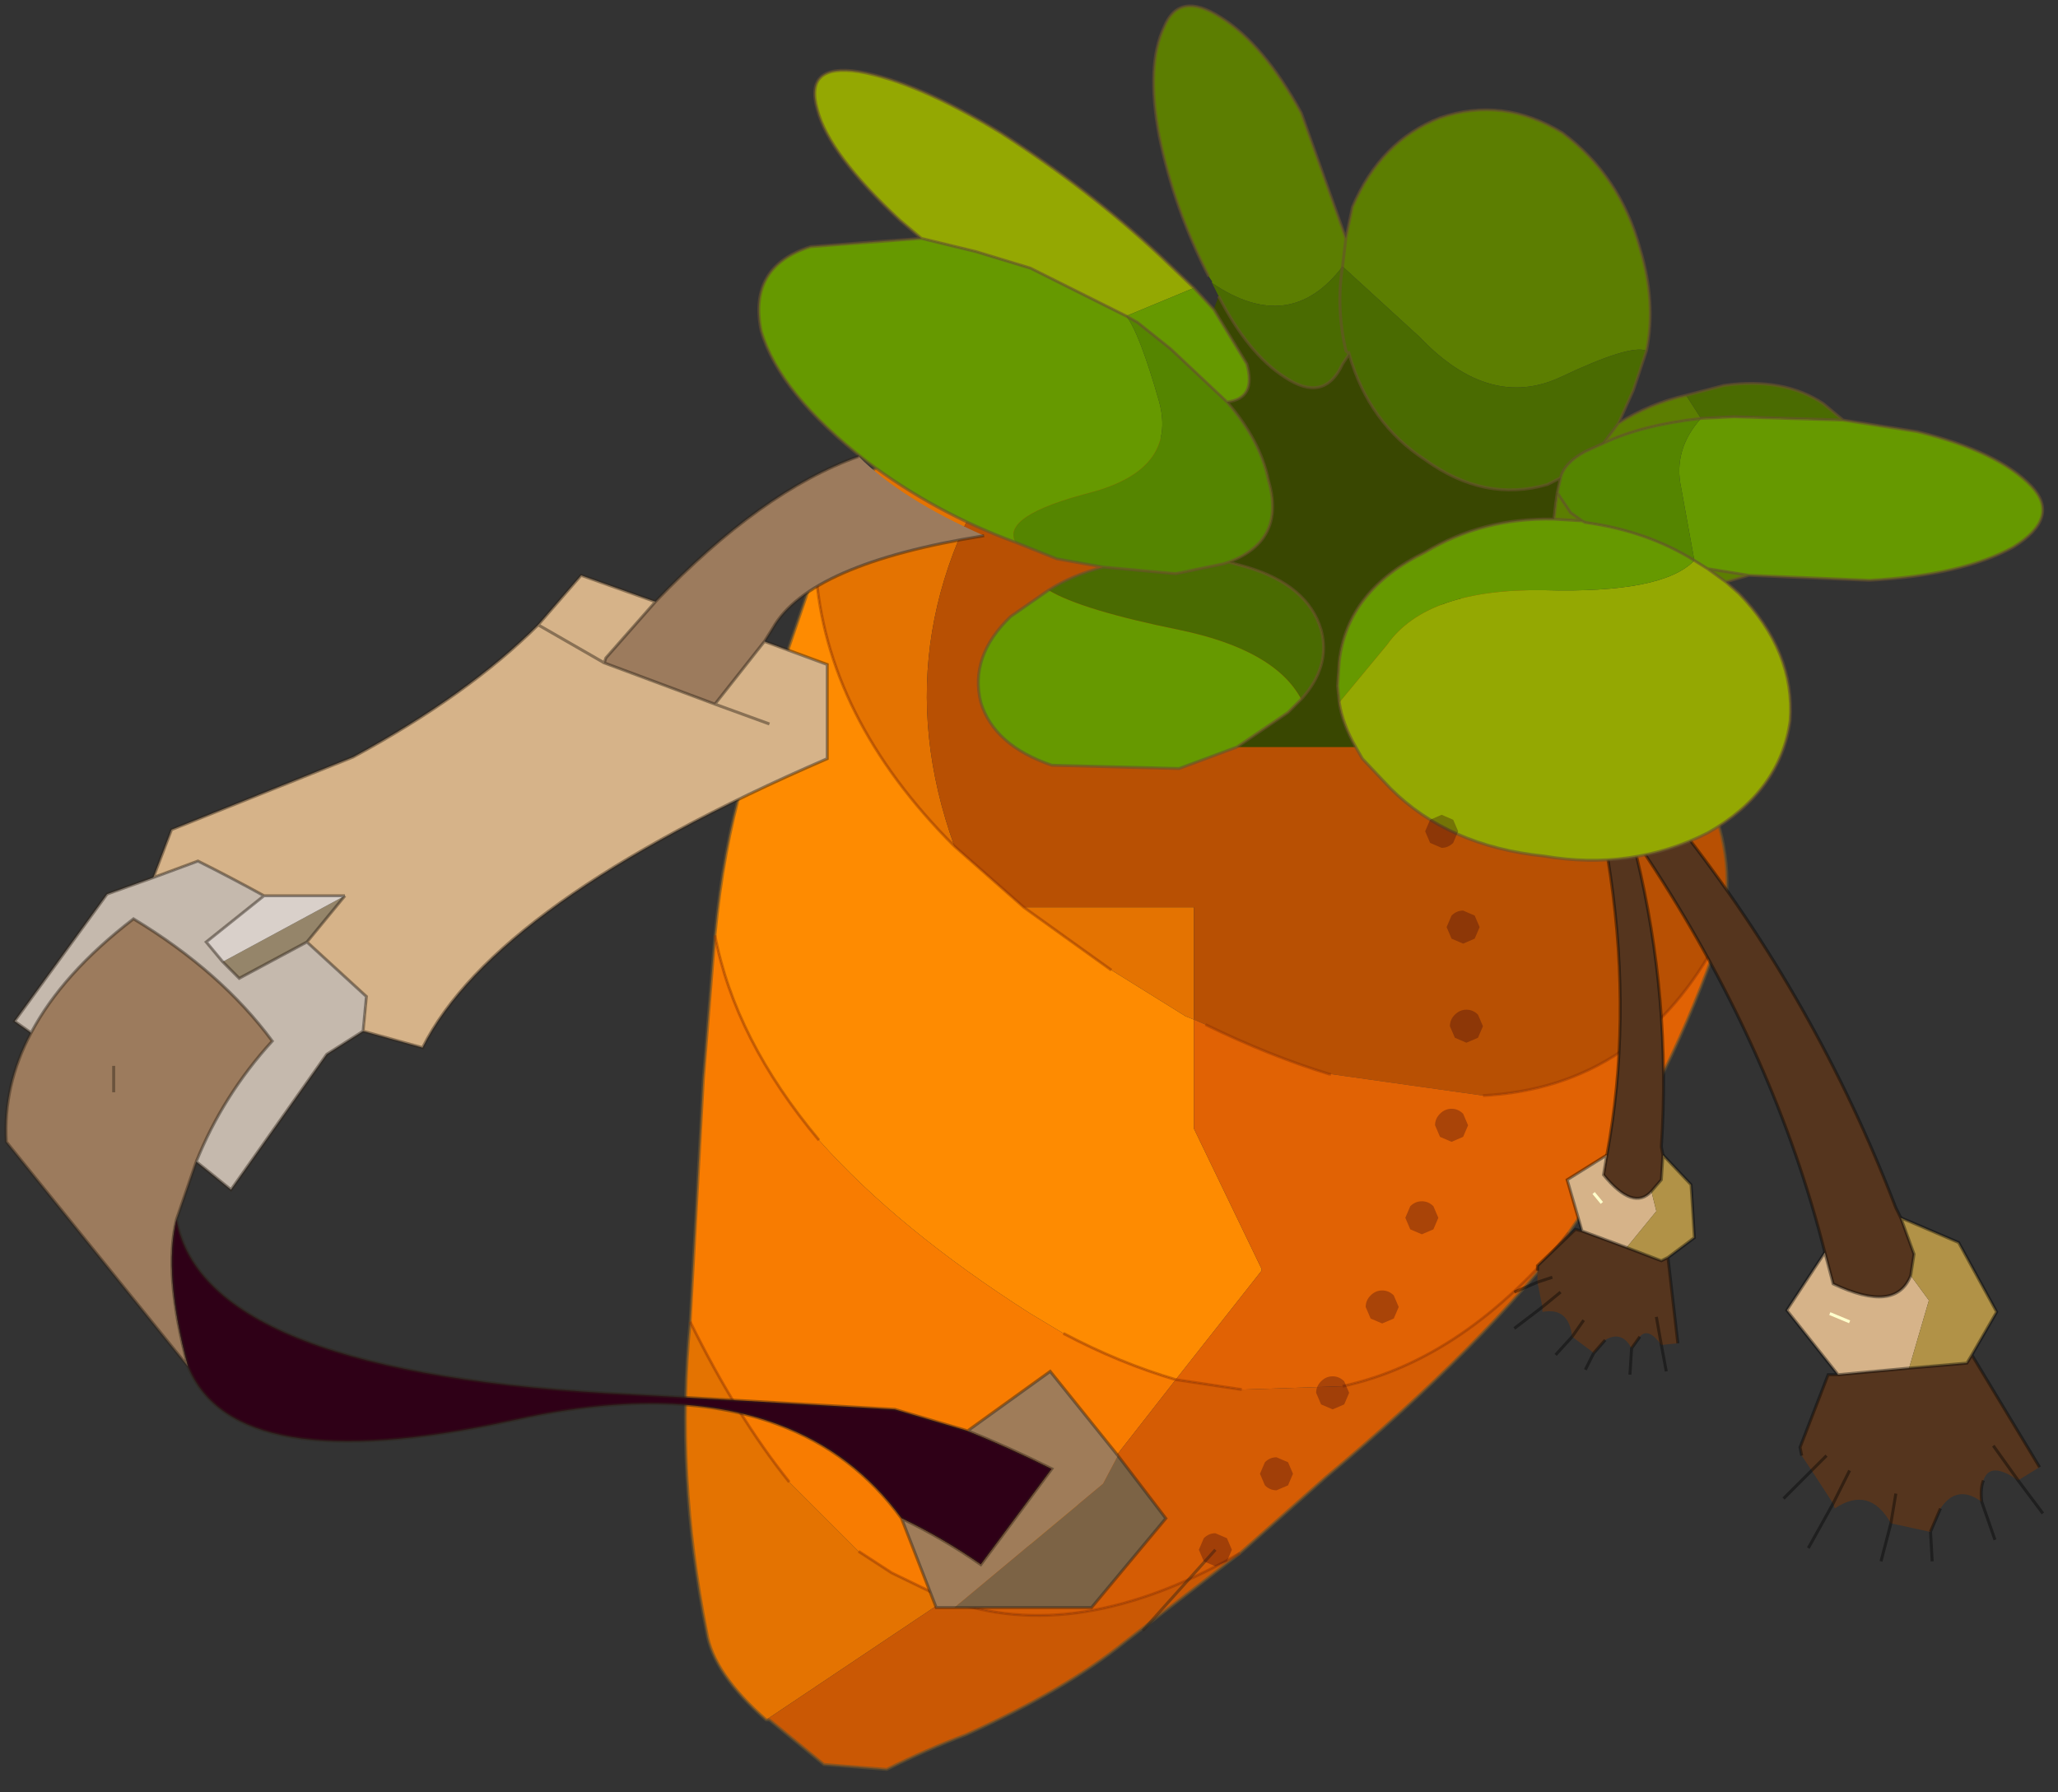 <?xml version="1.0" encoding="UTF-8" standalone="no"?>
<!DOCTYPE svg PUBLIC "-//W3C//DTD SVG 1.1//EN" "http://www.w3.org/Graphics/SVG/1.1/DTD/svg11.dtd">
<svg width="100%" height="100%" viewBox="0 0 62 54" version="1.1" xmlns="http://www.w3.org/2000/svg" xmlns:xlink="http://www.w3.org/1999/xlink" xml:space="preserve" xmlns:serif="http://www.serif.com/" style="fill-rule:evenodd;clip-rule:evenodd;">
    <rect x="0" y="0" width="62" height="54" fill="#333333" stroke="none"/>
    <g transform="matrix(1,0,0,1,0.091,-0.486)">
        <g id="a" transform="matrix(1,0,0,1,274.124,198.987)">
            <path d="M-249.642,-181.367C-249.443,-178.381 -248.05,-175.595 -245.462,-173.007L-243.372,-171.166L-240.735,-169.275L-238.496,-167.882L-238.247,-167.783L-238.247,-164.498L-236.207,-160.269L-236.207,-160.219L-238.795,-156.935C-239.922,-157.267 -241.05,-157.731 -242.178,-158.328L-243.173,-158.925C-245.827,-160.617 -247.95,-162.359 -249.543,-164.15C-251.234,-166.174 -252.279,-168.23 -252.677,-170.32C-252.512,-172.045 -252.23,-173.588 -251.831,-174.948L-249.642,-181.367" style="fill:#fe8b01;fill-rule:nonzero;"/>
            <path d="M-253.424,-158.677L-253.026,-165.991L-252.677,-170.32C-252.279,-168.23 -251.234,-166.174 -249.543,-164.15C-247.95,-162.359 -245.827,-160.617 -243.173,-158.925L-242.178,-158.328C-241.05,-157.731 -239.922,-157.267 -238.795,-156.935L-242.178,-152.606L-245.711,-150.317L-247.353,-151.113L-248.348,-151.76L-250.438,-153.85C-251.5,-155.177 -252.495,-156.786 -253.424,-158.677" style="fill:#f87c01;fill-rule:nonzero;"/>
            <path d="M-249.642,-181.367L-249.194,-182.611C-248.398,-184.568 -246.457,-185.58 -243.372,-185.646C-246.358,-181.632 -247.055,-177.419 -245.462,-173.007C-248.05,-175.595 -249.443,-178.381 -249.642,-181.367M-251.135,-146.685C-252.196,-147.613 -252.793,-148.493 -252.926,-149.322C-253.556,-152.506 -253.722,-155.625 -253.424,-158.677C-252.495,-156.786 -251.5,-155.177 -250.438,-153.85L-248.348,-151.76L-247.353,-151.113L-245.711,-150.317L-251.135,-146.685M-243.372,-171.166L-238.247,-171.166L-238.247,-167.783L-238.496,-167.882L-240.735,-169.275L-243.372,-171.166" style="fill:#e47301;fill-rule:nonzero;"/>
            <path d="M-245.462,-173.007C-247.055,-177.419 -246.358,-181.632 -243.372,-185.646L-239.143,-185.298L-238.894,-185.248L-238.396,-185.099C-233.222,-184.104 -229.125,-182.113 -226.106,-179.128C-222.921,-176.043 -221.677,-173.14 -222.374,-170.42L-222.424,-170.27C-224.016,-167.252 -226.388,-165.659 -229.539,-165.494L-234.117,-166.14L-234.167,-166.14C-235.361,-166.505 -236.605,-167.003 -237.899,-167.633L-238.247,-167.783L-238.247,-171.166L-243.372,-171.166L-245.462,-173.007" style="fill:#b85003;fill-rule:nonzero;"/>
            <path d="M-222.424,-170.27C-223.353,-167.517 -224.646,-164.863 -226.305,-162.309L-226.952,-161.364C-229.042,-158.809 -231.314,-157.267 -233.769,-156.736L-236.804,-156.636L-238.795,-156.935L-236.207,-160.219L-236.207,-160.269L-238.247,-164.498L-238.247,-167.783L-237.899,-167.633C-236.605,-167.003 -235.361,-166.505 -234.167,-166.14L-234.117,-166.14L-229.539,-165.494C-226.388,-165.659 -224.016,-167.252 -222.424,-170.27" style="fill:#e16204;fill-rule:nonzero;"/>
            <path d="M-226.952,-161.364C-228.61,-159.141 -231.049,-156.686 -234.266,-153.999L-236.854,-151.71C-240.138,-149.819 -243.09,-149.355 -245.711,-150.317L-242.178,-152.606L-238.795,-156.935L-236.804,-156.636L-233.769,-156.736C-231.314,-157.267 -229.042,-158.809 -226.952,-161.364" style="fill:#d55c04;fill-rule:nonzero;"/>
            <path d="M-236.854,-151.71L-240.337,-149.023C-241.531,-148.061 -243.124,-147.132 -245.114,-146.237C-245.91,-145.938 -246.706,-145.59 -247.502,-145.192L-249.393,-145.341L-251.035,-146.685L-251.135,-146.685L-245.711,-150.317C-243.09,-149.355 -240.138,-149.819 -236.854,-151.71" style="fill:#ca5804;fill-rule:nonzero;"/>
            <path d="M-243.372,-185.646C-246.457,-185.58 -248.398,-184.568 -249.194,-182.611L-249.642,-181.367M-243.372,-185.646L-239.143,-185.298L-238.894,-185.248M-238.396,-185.099C-233.222,-184.104 -229.125,-182.113 -226.106,-179.128C-222.921,-176.043 -221.677,-173.14 -222.374,-170.42M-222.424,-170.27C-223.353,-167.517 -224.646,-164.863 -226.305,-162.309L-226.952,-161.364C-228.61,-159.141 -231.049,-156.686 -234.266,-153.999L-236.854,-151.71L-240.337,-149.023C-241.531,-148.061 -243.124,-147.132 -245.114,-146.237C-245.91,-145.938 -246.706,-145.59 -247.502,-145.192L-249.393,-145.341L-251.035,-146.685L-251.135,-146.685C-252.196,-147.613 -252.793,-148.493 -252.926,-149.322C-253.556,-152.506 -253.722,-155.625 -253.424,-158.677L-253.026,-165.991L-252.677,-170.32C-252.512,-172.045 -252.23,-173.588 -251.831,-174.948L-249.642,-181.367" style="fill:none;fill-rule:nonzero;stroke:#675230;stroke-opacity:0.6;stroke-width:0.09px;"/>
            <path d="M-249.642,-181.367C-249.443,-178.381 -248.05,-175.595 -245.462,-173.007L-243.372,-171.166L-240.735,-169.275M-222.374,-170.42L-222.424,-170.27M-237.899,-167.633C-236.605,-167.003 -235.361,-166.505 -234.167,-166.14L-234.117,-166.14M-229.539,-165.494C-226.388,-165.659 -224.016,-167.252 -222.424,-170.27M-238.795,-156.935L-236.804,-156.636M-233.769,-156.736C-231.314,-157.267 -229.042,-158.809 -226.952,-161.364M-242.178,-158.328C-241.05,-157.731 -239.922,-157.267 -238.795,-156.935M-245.711,-150.317C-243.09,-149.355 -240.138,-149.819 -236.854,-151.71M-252.677,-170.32C-252.279,-168.23 -251.234,-166.174 -249.543,-164.15M-248.348,-151.76L-247.353,-151.113L-245.711,-150.317M-253.424,-158.677C-252.495,-156.786 -251.5,-155.177 -250.438,-153.85" style="fill:none;fill-rule:nonzero;stroke:#943302;stroke-opacity:0.43;stroke-width:0.09px;"/>
            <path d="M-223.966,-160.617L-223.668,-158.03L-224.165,-157.98C-224.431,-158.345 -224.646,-158.428 -224.812,-158.229L-225.061,-157.88C-225.26,-158.245 -225.525,-158.328 -225.857,-158.129L-226.205,-157.731L-226.255,-157.781L-226.852,-158.229L-226.504,-158.726L-226.852,-158.229C-226.919,-158.826 -227.217,-159.075 -227.748,-158.975L-227.748,-159.124L-227.897,-159.871L-227.897,-160.368L-226.753,-161.463L-226.554,-161.413L-225.21,-160.916L-224.165,-160.518L-223.966,-160.617M-224.464,-162.608C-224.829,-162.209 -225.31,-162.375 -225.907,-163.105L-225.807,-163.702C-224.812,-169.043 -225.658,-174.898 -228.345,-181.267C-225.161,-175.628 -223.767,-169.856 -224.165,-163.951L-224.116,-163.702L-224.165,-162.956L-224.464,-162.608M-224.165,-157.98L-224.315,-158.826L-224.165,-157.98M-227.449,-160.02L-227.897,-159.871L-227.449,-160.02M-227.201,-159.572L-227.748,-159.124L-227.201,-159.572" style="fill:#55351e;fill-rule:nonzero;"/>
            <path d="M-225.807,-163.702L-225.907,-163.105C-225.31,-162.375 -224.829,-162.209 -224.464,-162.608L-224.315,-162.01L-225.21,-160.916L-226.554,-161.413L-227.002,-162.956L-225.807,-163.702M-225.957,-162.259L-226.205,-162.558L-225.957,-162.259" style="fill:#d6b389;fill-rule:nonzero;"/>
            <path d="M-224.116,-163.702L-223.27,-162.807L-223.17,-161.214L-223.966,-160.617L-224.165,-160.518L-225.21,-160.916L-224.315,-162.01L-224.464,-162.608L-224.165,-162.956L-224.116,-163.702" style="fill:#b19247;fill-rule:nonzero;"/>
            <path d="M-224.116,-163.702L-224.165,-163.951C-223.767,-169.856 -225.161,-175.628 -228.345,-181.267C-225.658,-174.898 -224.812,-169.043 -225.807,-163.702" style="fill:none;fill-rule:nonzero;stroke:#000;stroke-opacity:0.4;stroke-width:0.09px;"/>
            <path d="M-224.116,-163.702L-223.27,-162.807L-223.17,-161.214L-223.966,-160.617L-223.668,-158.03M-224.165,-157.98L-224.016,-157.184M-225.807,-163.702L-225.907,-163.105C-225.31,-162.375 -224.829,-162.209 -224.464,-162.608L-224.165,-162.956L-224.116,-163.702M-225.807,-163.702L-227.002,-162.956L-226.554,-161.413L-225.21,-160.916L-224.165,-160.518L-223.966,-160.617M-224.812,-158.229L-225.061,-157.88L-225.111,-157.084M-224.315,-158.826L-224.165,-157.98M-227.897,-159.871L-228.594,-159.572M-227.897,-159.871L-227.449,-160.02M-227.748,-159.124L-227.201,-159.572M-226.554,-161.413L-226.753,-161.463L-227.897,-160.368L-227.897,-160.219M-227.748,-159.124L-228.594,-158.478M-226.852,-158.229L-227.35,-157.681M-226.205,-157.731L-226.454,-157.234M-226.205,-157.731L-225.857,-158.129M-226.504,-158.726L-226.852,-158.229" style="fill:none;fill-rule:nonzero;stroke:#000;stroke-opacity:0.4;stroke-width:0.09px;"/>
            <path d="M-226.205,-162.558L-225.957,-162.259" style="fill:none;fill-rule:nonzero;stroke:#ffc;stroke-width:0.09px;"/>
            <path d="M-216.95,-161.811L-216.552,-160.717L-216.652,-160.07C-216.95,-159.307 -217.73,-159.224 -218.99,-159.821L-219.239,-160.766C-221.23,-168.662 -226.056,-176.142 -233.719,-183.208C-225.824,-177.469 -220.284,-170.436 -217.1,-162.11L-216.95,-161.811M-216.701,-157.283L-214.96,-157.433L-214.811,-157.681L-212.77,-154.298L-213.417,-153.9C-213.981,-154.298 -214.33,-154.298 -214.462,-153.9C-214.529,-153.734 -214.545,-153.518 -214.512,-153.253C-215.01,-153.618 -215.424,-153.551 -215.756,-153.054L-216.055,-152.357L-216.104,-152.357L-217.249,-152.606C-217.68,-153.369 -218.244,-153.518 -218.941,-153.054L-218.99,-153.203L-218.493,-154.198L-218.99,-153.203L-219.637,-154.198L-219.936,-154.646L-219.986,-154.895L-219.14,-157.084L-218.841,-157.084L-216.701,-157.283M-213.417,-153.9L-214.164,-154.945L-213.417,-153.9M-219.189,-154.646L-219.637,-154.198L-219.189,-154.646M-217.249,-152.606L-217.1,-153.502L-217.249,-152.606" style="fill:#55351e;fill-rule:nonzero;"/>
            <path d="M-219.239,-160.766L-218.99,-159.821C-217.73,-159.224 -216.95,-159.307 -216.652,-160.07L-216.104,-159.323L-216.701,-157.283L-218.841,-157.084L-220.384,-159.025L-219.239,-160.766M-218.493,-158.677L-219.09,-158.925L-218.493,-158.677" style="fill:#d6b389;fill-rule:nonzero;"/>
            <path d="M-216.652,-160.07L-216.552,-160.717L-216.95,-161.811L-215.209,-161.065L-214.064,-158.975L-214.811,-157.681L-214.96,-157.433L-216.701,-157.283L-216.104,-159.323L-216.652,-160.07" style="fill:#b19247;fill-rule:nonzero;"/>
            <path d="M-216.95,-161.811L-217.1,-162.11C-220.284,-170.436 -225.824,-177.469 -233.719,-183.208C-226.056,-176.142 -221.23,-168.662 -219.239,-160.766" style="fill:none;fill-rule:nonzero;stroke:#000;stroke-opacity:0.4;stroke-width:0.09px;"/>
            <path d="M-216.652,-160.07L-216.552,-160.717L-216.95,-161.811M-219.239,-160.766L-218.99,-159.821C-217.73,-159.224 -216.95,-159.307 -216.652,-160.07M-216.701,-157.283L-214.96,-157.433L-214.811,-157.681L-214.064,-158.975L-215.209,-161.065L-216.95,-161.811M-214.462,-153.9C-214.529,-153.734 -214.545,-153.518 -214.512,-153.253L-214.114,-152.108M-214.164,-154.945L-213.417,-153.9L-212.671,-152.904M-212.77,-154.298L-214.811,-157.681M-218.841,-157.084L-219.14,-157.084L-219.986,-154.895L-219.936,-154.646M-219.637,-154.198L-219.189,-154.646M-218.841,-157.084L-220.384,-159.025L-219.239,-160.766M-219.637,-154.198L-220.483,-153.352M-218.99,-153.203L-219.737,-151.86M-216.055,-152.357L-215.756,-153.054M-216.055,-152.357L-216.005,-151.461M-217.249,-152.606L-217.547,-151.461M-216.701,-157.283L-218.841,-157.084M-217.1,-153.502L-217.249,-152.606M-218.493,-154.198L-218.99,-153.203" style="fill:none;fill-rule:nonzero;stroke:#000;stroke-opacity:0.4;stroke-width:0.09px;"/>
            <path d="M-219.09,-158.925L-218.493,-158.677" style="fill:none;fill-rule:nonzero;stroke:#ffc;stroke-width:0.09px;"/>
            <path d="M-222.772,-181.367L-221.528,-181.168L-222.225,-180.969L-222.772,-181.367M-237.7,-189.975L-237.7,-190.025L-237.799,-190.174C-238.496,-191.534 -238.994,-192.944 -239.292,-194.404C-239.558,-195.83 -239.508,-196.925 -239.143,-197.688C-238.844,-198.418 -238.28,-198.517 -237.451,-197.986C-236.589,-197.456 -235.776,-196.494 -235.013,-195.1L-233.669,-191.319L-233.47,-192.264C-232.906,-193.591 -232.027,-194.487 -230.833,-194.951C-229.572,-195.382 -228.345,-195.233 -227.151,-194.503C-225.99,-193.641 -225.21,-192.48 -224.812,-191.02C-224.48,-189.925 -224.414,-188.897 -224.613,-187.935C-224.945,-188.068 -225.807,-187.802 -227.201,-187.139C-228.627,-186.475 -230.037,-186.873 -231.43,-188.333L-233.769,-190.473C-234.83,-189.079 -236.141,-188.914 -237.7,-189.975M-225.459,-185.746C-224.829,-186.144 -224.149,-186.426 -223.419,-186.591L-222.971,-185.895C-224.165,-185.762 -225.144,-185.513 -225.907,-185.148L-225.459,-185.746M-227.3,-183.656L-226.902,-183.059L-226.554,-182.81L-227.4,-182.86L-227.35,-183.307L-227.3,-183.656M-233.669,-191.319L-233.769,-190.473L-233.669,-191.319" style="fill:#5c7e01;fill-rule:nonzero;"/>
            <path d="M-233.371,-175.993L-236.953,-175.993L-235.411,-177.038L-235.013,-177.436C-234.416,-178.099 -234.217,-178.796 -234.416,-179.526C-234.681,-180.421 -235.428,-181.052 -236.655,-181.417L-237.202,-181.566C-236.041,-181.997 -235.643,-182.826 -236.008,-184.054C-236.174,-184.85 -236.589,-185.629 -237.252,-186.392C-236.655,-186.459 -236.456,-186.84 -236.655,-187.537L-237.65,-189.179L-237.501,-189.577C-236.904,-188.416 -236.24,-187.603 -235.51,-187.139C-234.714,-186.608 -234.134,-186.741 -233.769,-187.537L-233.57,-187.835C-233.172,-186.442 -232.409,-185.381 -231.281,-184.651C-230.087,-183.788 -228.859,-183.54 -227.599,-183.904L-227.201,-184.104L-227.3,-183.656L-227.35,-183.307L-227.4,-182.86C-228.826,-182.893 -230.12,-182.561 -231.281,-181.864C-232.84,-181.101 -233.703,-180.007 -233.868,-178.58L-233.918,-177.834L-233.868,-177.336C-233.802,-176.905 -233.636,-176.457 -233.371,-175.993" style="fill:#394701;fill-rule:nonzero;"/>
            <path d="M-223.17,-181.616L-222.772,-181.367L-222.225,-180.969L-221.827,-180.62C-220.699,-179.459 -220.185,-178.182 -220.284,-176.789C-220.483,-175.362 -221.312,-174.235 -222.772,-173.405C-224.298,-172.642 -225.94,-172.41 -227.698,-172.709C-229.622,-172.908 -231.165,-173.588 -232.326,-174.749L-233.172,-175.644L-233.371,-175.993C-233.636,-176.457 -233.802,-176.905 -233.868,-177.336L-232.425,-179.078C-231.629,-180.206 -230.054,-180.753 -227.698,-180.72C-225.31,-180.654 -223.8,-180.952 -223.17,-181.616M-246.457,-191.319L-247.104,-191.866C-248.531,-193.193 -249.36,-194.304 -249.592,-195.2C-249.858,-196.129 -249.443,-196.51 -248.348,-196.344C-247.187,-196.145 -245.761,-195.532 -244.069,-194.503C-242.311,-193.375 -240.719,-192.148 -239.292,-190.821L-238.247,-189.826L-240.287,-188.98L-243.173,-190.423L-244.815,-190.921L-246.457,-191.319" style="fill:#94a802;fill-rule:nonzero;"/>
            <path d="M-218.692,-185.845L-216.453,-185.497C-214.827,-185.099 -213.683,-184.551 -213.019,-183.855C-212.422,-183.224 -212.605,-182.611 -213.567,-182.014C-214.595,-181.45 -216.038,-181.118 -217.896,-181.018L-221.528,-181.168L-222.772,-181.367L-223.17,-181.616L-223.568,-183.805C-223.734,-184.568 -223.535,-185.265 -222.971,-185.895L-221.976,-185.945L-218.692,-185.845M-236.953,-175.993L-238.695,-175.346L-242.526,-175.445C-243.688,-175.843 -244.401,-176.474 -244.666,-177.336C-244.898,-178.265 -244.6,-179.128 -243.77,-179.924L-242.626,-180.72C-241.963,-180.322 -240.652,-179.924 -238.695,-179.526C-236.771,-179.128 -235.544,-178.431 -235.013,-177.436L-235.411,-177.038L-236.953,-175.993M-243.621,-182.163C-245.247,-182.76 -246.739,-183.573 -248.1,-184.601C-249.858,-185.961 -250.919,-187.272 -251.284,-188.532C-251.549,-189.826 -251.052,-190.672 -249.791,-191.07L-246.457,-191.319L-244.815,-190.921L-243.173,-190.423L-240.287,-188.98L-238.247,-189.826L-237.65,-189.179L-236.655,-187.537C-236.456,-186.84 -236.655,-186.459 -237.252,-186.392L-238.944,-187.985L-239.939,-188.781L-240.287,-188.98C-240.022,-188.648 -239.69,-187.786 -239.292,-186.392C-238.927,-185.032 -239.624,-184.12 -241.382,-183.656C-243.173,-183.191 -243.92,-182.694 -243.621,-182.163M-226.554,-182.81L-226.454,-182.76C-225.227,-182.594 -224.132,-182.213 -223.17,-181.616C-223.8,-180.952 -225.31,-180.654 -227.698,-180.72C-230.054,-180.753 -231.629,-180.206 -232.425,-179.078L-233.868,-177.336L-233.918,-177.834L-233.868,-178.58C-233.703,-180.007 -232.84,-181.101 -231.281,-181.864C-230.12,-182.561 -228.826,-182.893 -227.4,-182.86L-226.554,-182.81" style="fill:#690;fill-rule:nonzero;"/>
            <path d="M-222.971,-185.895C-223.535,-185.265 -223.734,-184.568 -223.568,-183.805L-223.17,-181.616C-224.132,-182.213 -225.227,-182.594 -226.454,-182.76L-226.554,-182.81L-226.902,-183.059L-227.3,-183.656L-227.201,-184.104C-227.134,-184.402 -226.886,-184.667 -226.454,-184.9L-225.907,-185.148C-225.144,-185.513 -224.165,-185.762 -222.971,-185.895M-240.984,-181.417L-242.377,-181.665L-243.621,-182.163C-243.92,-182.694 -243.173,-183.191 -241.382,-183.656C-239.624,-184.12 -238.927,-185.032 -239.292,-186.392C-239.69,-187.786 -240.022,-188.648 -240.287,-188.98L-239.939,-188.781L-238.944,-187.985L-237.252,-186.392C-236.589,-185.629 -236.174,-184.85 -236.008,-184.054C-235.643,-182.826 -236.041,-181.997 -237.202,-181.566L-237.352,-181.516L-238.795,-181.217L-240.984,-181.417" style="fill:#558500;fill-rule:nonzero;"/>
            <path d="M-218.692,-185.845L-221.976,-185.945L-222.971,-185.895L-223.419,-186.591L-222.274,-186.89C-221.08,-187.056 -220.085,-186.873 -219.289,-186.343L-218.692,-185.845M-242.626,-180.72C-242.162,-181.018 -241.614,-181.251 -240.984,-181.417L-238.795,-181.217L-237.352,-181.516L-237.202,-181.566L-236.655,-181.417C-235.428,-181.052 -234.681,-180.421 -234.416,-179.526C-234.217,-178.796 -234.416,-178.099 -235.013,-177.436C-235.544,-178.431 -236.771,-179.128 -238.695,-179.526C-240.652,-179.924 -241.963,-180.322 -242.626,-180.72M-237.501,-189.577L-237.7,-189.975C-236.141,-188.914 -234.83,-189.079 -233.769,-190.473L-231.43,-188.333C-230.037,-186.873 -228.627,-186.475 -227.201,-187.139C-225.807,-187.802 -224.945,-188.068 -224.613,-187.935L-225.011,-186.741L-225.459,-185.746L-225.907,-185.148L-226.454,-184.9C-226.886,-184.667 -227.134,-184.402 -227.201,-184.104L-227.599,-183.904C-228.859,-183.54 -230.087,-183.788 -231.281,-184.651C-232.409,-185.381 -233.172,-186.442 -233.57,-187.835L-233.769,-187.537C-234.134,-186.741 -234.714,-186.608 -235.51,-187.139C-236.24,-187.603 -236.904,-188.416 -237.501,-189.577M-233.769,-190.473C-233.902,-189.643 -233.868,-188.797 -233.669,-187.935L-233.57,-187.835L-233.669,-187.935C-233.868,-188.797 -233.902,-189.643 -233.769,-190.473" style="fill:#4a6b01;fill-rule:nonzero;"/>
            <path d="M-221.528,-181.168L-217.896,-181.018C-216.038,-181.118 -214.595,-181.45 -213.567,-182.014C-212.605,-182.611 -212.422,-183.224 -213.019,-183.855C-213.683,-184.551 -214.827,-185.099 -216.453,-185.497L-218.692,-185.845L-221.976,-185.945L-222.971,-185.895C-224.165,-185.762 -225.144,-185.513 -225.907,-185.148L-225.459,-185.746C-224.829,-186.144 -224.149,-186.426 -223.419,-186.591L-222.274,-186.89C-221.08,-187.056 -220.085,-186.873 -219.289,-186.343L-218.692,-185.845M-223.17,-181.616L-222.772,-181.367L-221.528,-181.168L-222.225,-180.969L-221.827,-180.62C-220.699,-179.459 -220.185,-178.182 -220.284,-176.789C-220.483,-175.362 -221.312,-174.235 -222.772,-173.405C-224.298,-172.642 -225.94,-172.41 -227.698,-172.709C-229.622,-172.908 -231.165,-173.588 -232.326,-174.749L-233.172,-175.644L-233.371,-175.993M-236.953,-175.993L-238.695,-175.346L-242.526,-175.445C-243.688,-175.843 -244.401,-176.474 -244.666,-177.336C-244.898,-178.265 -244.6,-179.128 -243.77,-179.924L-242.626,-180.72C-242.162,-181.018 -241.614,-181.251 -240.984,-181.417L-242.377,-181.665L-243.621,-182.163C-245.247,-182.76 -246.739,-183.573 -248.1,-184.601C-249.858,-185.961 -250.919,-187.272 -251.284,-188.532C-251.549,-189.826 -251.052,-190.672 -249.791,-191.07L-246.457,-191.319L-247.104,-191.866C-248.531,-193.193 -249.36,-194.304 -249.592,-195.2C-249.858,-196.129 -249.443,-196.51 -248.348,-196.344C-247.187,-196.145 -245.761,-195.532 -244.069,-194.503C-242.311,-193.375 -240.719,-192.148 -239.292,-190.821L-238.247,-189.826L-237.65,-189.179M-237.799,-190.174C-238.496,-191.534 -238.994,-192.944 -239.292,-194.404C-239.558,-195.83 -239.508,-196.925 -239.143,-197.688C-238.844,-198.418 -238.28,-198.517 -237.451,-197.986C-236.589,-197.456 -235.776,-196.494 -235.013,-195.1L-233.669,-191.319L-233.47,-192.264C-232.906,-193.591 -232.027,-194.487 -230.833,-194.951C-229.572,-195.382 -228.345,-195.233 -227.151,-194.503C-225.99,-193.641 -225.21,-192.48 -224.812,-191.02C-224.48,-189.925 -224.414,-188.897 -224.613,-187.935L-225.011,-186.741L-225.459,-185.746M-233.57,-187.835L-233.669,-187.935C-233.868,-188.797 -233.902,-189.643 -233.769,-190.473L-233.669,-191.319M-237.501,-189.577C-236.904,-188.416 -236.24,-187.603 -235.51,-187.139C-234.714,-186.608 -234.134,-186.741 -233.769,-187.537L-233.57,-187.835C-233.172,-186.442 -232.409,-185.381 -231.281,-184.651C-230.087,-183.788 -228.859,-183.54 -227.599,-183.904L-227.201,-184.104C-227.134,-184.402 -226.886,-184.667 -226.454,-184.9L-225.907,-185.148M-227.201,-184.104L-227.3,-183.656L-226.902,-183.059L-226.554,-182.81L-226.454,-182.76C-225.227,-182.594 -224.132,-182.213 -223.17,-181.616M-233.868,-177.336C-233.802,-176.905 -233.636,-176.457 -233.371,-175.993M-227.4,-182.86L-227.35,-183.307L-227.3,-183.656M-227.4,-182.86L-226.554,-182.81M-233.868,-177.336L-233.918,-177.834L-233.868,-178.58C-233.703,-180.007 -232.84,-181.101 -231.281,-181.864C-230.12,-182.561 -228.826,-182.893 -227.4,-182.86M-222.225,-180.969L-222.772,-181.367M-240.287,-188.98L-239.939,-188.781L-238.944,-187.985L-237.252,-186.392C-236.655,-186.459 -236.456,-186.84 -236.655,-187.537L-237.65,-189.179M-240.287,-188.98L-243.173,-190.423L-244.815,-190.921L-246.457,-191.319M-237.202,-181.566L-237.352,-181.516L-238.795,-181.217L-240.984,-181.417M-237.252,-186.392C-236.589,-185.629 -236.174,-184.85 -236.008,-184.054C-235.643,-182.826 -236.041,-181.997 -237.202,-181.566L-236.655,-181.417C-235.428,-181.052 -234.681,-180.421 -234.416,-179.526C-234.217,-178.796 -234.416,-178.099 -235.013,-177.436L-235.411,-177.038L-236.953,-175.993" style="fill:none;fill-rule:nonzero;stroke:#675230;stroke-opacity:0.6;stroke-width:0.09px;"/>
            <path d="M-254.469,-180.372C-252.346,-182.594 -250.306,-184.054 -248.348,-184.75C-247.486,-183.888 -246.225,-183.092 -244.567,-182.362C-248.083,-181.798 -250.206,-180.869 -250.936,-179.575L-251.185,-179.177L-252.677,-177.287L-256.011,-178.53L-255.961,-178.68L-254.469,-180.372M-268.551,-157.333L-274.024,-164.1C-274.09,-165.228 -273.842,-166.323 -273.278,-167.384C-272.647,-168.579 -271.619,-169.723 -270.193,-170.818C-268.434,-169.756 -267.041,-168.529 -266.013,-167.136C-267.008,-166.041 -267.771,-164.83 -268.302,-163.503L-268.899,-161.762C-269.164,-160.667 -269.048,-159.191 -268.551,-157.333M-270.79,-165.593L-270.79,-166.389L-270.79,-165.593" style="fill:#9c7b5d;fill-rule:nonzero;"/>
            <path d="M-268.899,-161.762C-268.335,-158.643 -263.741,-156.885 -255.116,-156.487L-247.254,-156.039L-245.064,-155.392C-244.235,-155.061 -243.389,-154.679 -242.526,-154.248L-244.666,-151.362C-245.429,-151.893 -246.225,-152.357 -247.055,-152.755C-248.017,-154.082 -249.261,-155.028 -250.787,-155.591C-252.943,-156.388 -255.63,-156.421 -258.848,-155.691C-264.387,-154.497 -267.622,-155.044 -268.551,-157.333C-269.048,-159.191 -269.164,-160.667 -268.899,-161.762" style="fill:#2f0017;fill-rule:nonzero;"/>
            <path d="M-245.064,-155.392L-242.576,-157.184L-240.536,-154.646L-240.984,-153.8L-245.462,-150.068L-246.01,-150.068L-247.055,-152.755C-246.225,-152.357 -245.429,-151.893 -244.666,-151.362L-242.526,-154.248C-243.389,-154.679 -244.235,-155.061 -245.064,-155.392" style="fill:#9f7c59;fill-rule:nonzero;"/>
            <path d="M-254.469,-180.372L-255.961,-178.68L-256.011,-178.53L-252.677,-177.287L-251.185,-179.177L-249.294,-178.481L-249.294,-175.644C-255.961,-172.758 -260.025,-169.856 -261.485,-166.937L-263.276,-167.434L-263.177,-168.479L-264.968,-170.121L-263.823,-171.514L-266.262,-171.514C-266.925,-171.879 -267.589,-172.228 -268.252,-172.559L-269.596,-172.062L-269.048,-173.505L-263.575,-175.694C-261.253,-176.955 -259.395,-178.282 -258.002,-179.675L-256.708,-181.168L-254.469,-180.372M-251.035,-176.689L-252.677,-177.287L-251.035,-176.689M-256.011,-178.53L-258.002,-179.675L-256.011,-178.53" style="fill:#d6b389;fill-rule:nonzero;"/>
            <path d="M-263.823,-171.514L-264.968,-170.121L-267.008,-169.026L-267.506,-169.524L-263.823,-171.514" style="fill:#95856a;fill-rule:nonzero;"/>
            <path d="M-273.278,-167.384L-273.775,-167.733L-270.989,-171.564L-269.596,-172.062L-268.252,-172.559C-267.589,-172.228 -266.925,-171.879 -266.262,-171.514L-268.003,-170.121L-267.506,-169.524L-267.008,-169.026L-264.968,-170.121L-263.177,-168.479L-263.276,-167.434L-264.371,-166.738L-267.257,-162.657C-267.622,-162.956 -267.97,-163.238 -268.302,-163.503C-267.771,-164.83 -267.008,-166.041 -266.013,-167.136C-267.041,-168.529 -268.434,-169.756 -270.193,-170.818C-271.619,-169.723 -272.647,-168.579 -273.278,-167.384" style="fill:#c5b9ad;fill-rule:nonzero;"/>
            <path d="M-267.506,-169.524L-268.003,-170.121L-266.262,-171.514L-263.823,-171.514L-267.506,-169.524" style="fill:#d9d0ca;fill-rule:nonzero;"/>
            <path d="M-240.536,-154.646L-239.093,-152.755L-241.332,-150.068L-245.462,-150.068L-240.984,-153.8L-240.536,-154.646" style="fill:#7c6345;fill-rule:nonzero;"/>
            <path d="M-248.348,-184.75C-250.306,-184.054 -252.346,-182.594 -254.469,-180.372L-255.961,-178.68L-256.011,-178.53L-252.677,-177.287L-251.185,-179.177L-250.936,-179.575C-250.206,-180.869 -248.083,-181.798 -244.567,-182.362M-268.899,-161.762C-268.335,-158.643 -263.741,-156.885 -255.116,-156.487L-247.254,-156.039L-245.064,-155.392L-242.576,-157.184L-240.536,-154.646L-239.093,-152.755L-241.332,-150.068L-246.01,-150.068L-247.055,-152.755C-248.017,-154.082 -249.261,-155.028 -250.787,-155.591C-252.943,-156.388 -255.63,-156.421 -258.848,-155.691C-264.387,-154.497 -267.622,-155.044 -268.551,-157.333L-274.024,-164.1C-274.09,-165.228 -273.842,-166.323 -273.278,-167.384L-273.775,-167.733L-270.989,-171.564L-269.596,-172.062L-269.048,-173.505L-263.575,-175.694C-261.253,-176.955 -259.395,-178.282 -258.002,-179.675L-256.708,-181.168L-254.469,-180.372M-251.185,-179.177L-249.294,-178.481L-249.294,-175.644C-255.961,-172.758 -260.025,-169.856 -261.485,-166.937L-263.276,-167.434L-264.371,-166.738L-267.257,-162.657C-267.622,-162.956 -267.97,-163.238 -268.302,-163.503L-268.899,-161.762C-269.164,-160.667 -269.048,-159.191 -268.551,-157.333M-247.055,-152.755C-246.225,-152.357 -245.429,-151.893 -244.666,-151.362L-242.526,-154.248C-243.389,-154.679 -244.235,-155.061 -245.064,-155.392M-252.677,-177.287L-251.035,-176.689M-264.968,-170.121L-263.177,-168.479L-263.276,-167.434M-263.823,-171.514L-264.968,-170.121L-267.008,-169.026L-267.506,-169.524L-268.003,-170.121L-266.262,-171.514C-266.925,-171.879 -267.589,-172.228 -268.252,-172.559L-269.596,-172.062M-268.302,-163.503C-267.771,-164.83 -267.008,-166.041 -266.013,-167.136C-267.041,-168.529 -268.434,-169.756 -270.193,-170.818C-271.619,-169.723 -272.647,-168.579 -273.278,-167.384M-270.79,-166.389L-270.79,-165.593M-266.262,-171.514L-263.823,-171.514M-258.002,-179.675L-256.011,-178.53M-237.6,-151.81L-239.79,-149.372" style="fill:none;fill-rule:nonzero;stroke:#2e2218;stroke-opacity:0.45;stroke-width:0.09px;"/>
            <path d="M-230.286,-173.455L-230.435,-173.107C-230.535,-173.007 -230.651,-172.957 -230.783,-172.957L-231.132,-173.107L-231.281,-173.455L-231.132,-173.803L-230.783,-173.953L-230.435,-173.803L-230.286,-173.455M-230.485,-170.917C-230.385,-171.017 -230.269,-171.067 -230.136,-171.067L-229.788,-170.917L-229.639,-170.569L-229.788,-170.221L-230.136,-170.071L-230.485,-170.221L-230.634,-170.569L-230.485,-170.917M-230.385,-167.932C-230.286,-168.031 -230.17,-168.081 -230.037,-168.081C-229.904,-168.081 -229.788,-168.031 -229.689,-167.932L-229.539,-167.583L-229.689,-167.235L-230.037,-167.086L-230.385,-167.235L-230.535,-167.583C-230.535,-167.716 -230.485,-167.832 -230.385,-167.932M-229.987,-164.598L-230.136,-164.25L-230.485,-164.1L-230.833,-164.25L-230.982,-164.598C-230.982,-164.731 -230.933,-164.847 -230.833,-164.946C-230.734,-165.046 -230.617,-165.096 -230.485,-165.096C-230.352,-165.096 -230.236,-165.046 -230.136,-164.946L-229.987,-164.598M-231.032,-162.16L-230.883,-161.811L-231.032,-161.463L-231.38,-161.314L-231.729,-161.463L-231.878,-161.811L-231.729,-162.16C-231.629,-162.259 -231.513,-162.309 -231.38,-162.309C-231.248,-162.309 -231.132,-162.259 -231.032,-162.16M-232.923,-159.473C-232.823,-159.572 -232.707,-159.622 -232.575,-159.622C-232.442,-159.622 -232.326,-159.572 -232.226,-159.473L-232.077,-159.124L-232.226,-158.776L-232.575,-158.627L-232.923,-158.776L-233.072,-159.124C-233.072,-159.257 -233.022,-159.373 -232.923,-159.473M-234.416,-156.885C-234.316,-156.985 -234.2,-157.035 -234.067,-157.035C-233.935,-157.035 -233.819,-156.985 -233.719,-156.885L-233.57,-156.537L-233.719,-156.189L-234.067,-156.039L-234.416,-156.189L-234.565,-156.537C-234.565,-156.67 -234.515,-156.786 -234.416,-156.885M-235.411,-154.447L-235.262,-154.099L-235.411,-153.75L-235.759,-153.601C-235.892,-153.601 -236.008,-153.651 -236.108,-153.75L-236.257,-154.099L-236.108,-154.447C-236.008,-154.547 -235.892,-154.596 -235.759,-154.596L-235.411,-154.447M-237.252,-152.158L-237.103,-151.81L-237.252,-151.461L-237.6,-151.312L-237.949,-151.461L-238.098,-151.81L-237.949,-152.158C-237.849,-152.258 -237.733,-152.307 -237.6,-152.307L-237.252,-152.158" style="fill:#2e0012;fill-opacity:0.31;fill-rule:nonzero;"/>
        </g>
    </g>
</svg>
